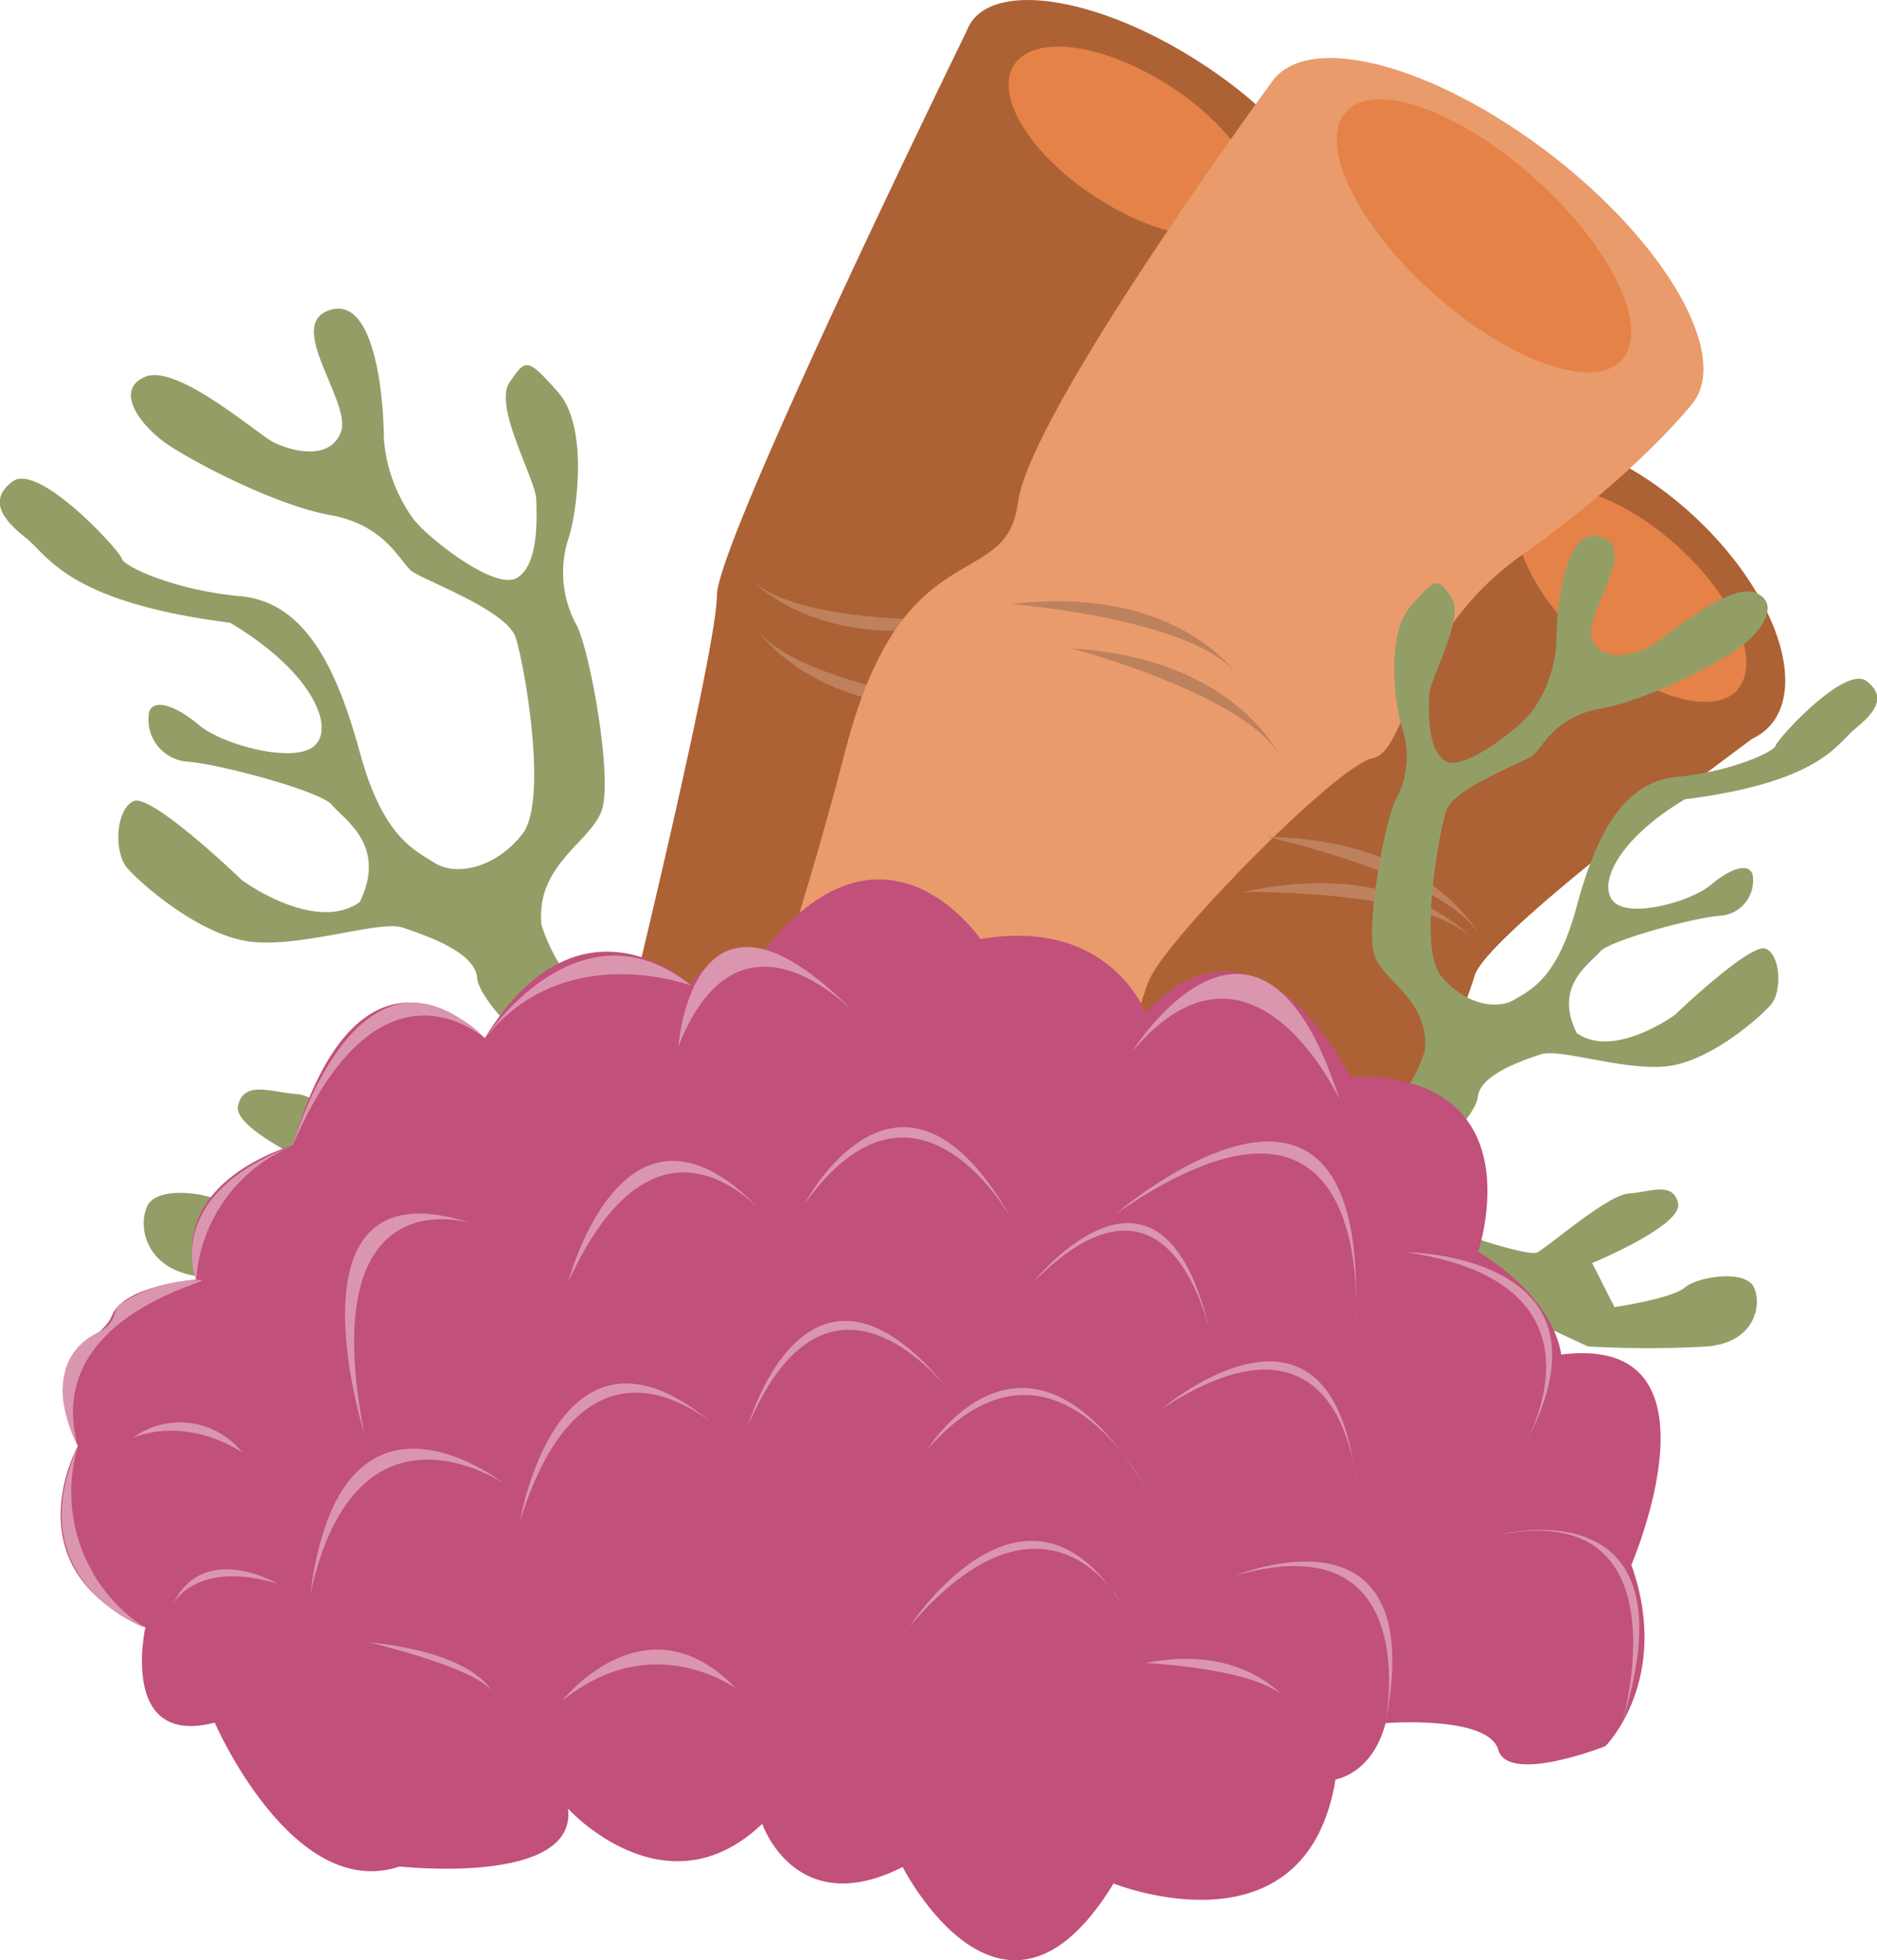 <svg xmlns="http://www.w3.org/2000/svg" width="149.92" height="156.54" viewBox="0 0 149.92 156.54">
  <defs>
    <style>
      .cls-1 {
        fill: #e58247;
      }

      .cls-2 {
        fill: #ac6235;
      }

      .cls-3 {
        fill: #bd815d;
      }

      .cls-4 {
        fill: #ea9b6c;
      }

      .cls-5 {
        fill: #939e67;
      }

      .cls-6 {
        fill: #c1507a;
      }

      .cls-7 {
        fill: #da96af;
      }
    </style>
  </defs>
  <title>koral3</title>
  <g id="Layer_2" data-name="Layer 2">
    <g id="Layer_1-2" data-name="Layer 1">
      <g id="forgrund">
        <g id="koral_gr_3">
          <g>
            <path class="cls-1" d="M139.82,56.05S143.66,36.46,119.45,39l-9.78,27.17Z"/>
            <path class="cls-1" d="M79.68,3.11s19.55-5.69,23.18,17.38L77.19,43.05,74.34,30.94Z"/>
            <path class="cls-1" d="M104.67,7,100.46,39l31.7-8.29S129.3,6,104.67,7Z"/>
            <path class="cls-2" d="M95.78,4.94C87.87-.15,79.69-1.53,77.51,1.86l-.1.19a4.37,4.37,0,0,0-.23.49c-2.58,5.28-19.92,41-19.92,45,0,4.31-7,33-7,33L59.3,91l24-26.32L106.14,20.3C108.33,16.91,103.69,10,95.78,4.94ZM100,17.46c-1.59,2.46-7.15,1.72-12.41-1.67S79.39,7.65,81,5.18s7.14-1.72,12.41,1.67S101.63,15,100,17.46Z"/>
            <path class="cls-3" d="M78.5,49.45s-14.91.77-18.65-3.33C59.85,46.12,65.54,52.77,78.5,49.45Z"/>
            <path class="cls-3" d="M78.12,56.4S63.28,54.69,60.27,50C60.27,50,64.79,57.53,78.12,56.4Z"/>
            <path class="cls-2" d="M135,40.94c-5.91-5.31-12.81-7.45-16.41-5.36l0,0-.08.09a5,5,0,0,0-1,.79,4.75,4.75,0,0,0-.9,1.56l-9.83,11.87-27,38.21s24.09,15.36,27,12.66,10-19.31,11-22.84c.88-3,17.24-15.28,22.18-18.93a4.6,4.6,0,0,0,1.44-1.06C144.39,54.47,141.56,46.87,135,40.94Zm3.8,14.14c-2,2.18-7.33.56-12-3.62s-6.84-9.35-4.88-11.53,7.33-.56,12,3.62S140.72,52.9,138.76,55.08Z"/>
            <path class="cls-4" d="M123.81,12.3c-9.26-7.11-19.16-9.75-22.13-5.89,0,0-19.45,26.49-20.38,33.75s-9.17,2-13.74,19.63-6.74,20-5.43,24.89,11.29,20.67,11.29,20.67H85.14s5.12-23.77,6.68-27.17,15-17.09,17.81-17.63,2.8-9.81,12-16.28,13.6-12.11,13.6-12.11C138.16,28.3,133.06,19.41,123.81,12.3Zm5.74,16.44c-2.26,2.51-9,.12-15.11-5.35s-9.19-11.94-6.93-14.46,9-.12,15.11,5.35S131.81,26.22,129.55,28.74Z"/>
            <path class="cls-3" d="M80.84,48.24S95.73,49.44,98.9,54C98.9,54,94.12,46.65,80.84,48.24Z"/>
            <path class="cls-3" d="M102.34,60.64s-3.4-8.07-16.75-8.86c0,0,14.44,3.82,16.75,8.86"/>
            <path class="cls-3" d="M117.8,75.18s-5.47-6.83-18.53-3.94c0,0,14.93-.28,18.53,3.94"/>
            <path class="cls-3" d="M118.32,74.94s-3.75-7.91-17.13-8.11c0,0,14.59,3.18,17.13,8.11"/>
          </g>
          <path class="cls-5" d="M100.64,91.52l6.84-.51a11.53,11.53,0,0,0,6.33-7.12c.34-4-3.17-5.41-4-7.52s.86-11.19,1.72-12.59a7.25,7.25,0,0,0,.51-5.49c-.57-1.58-1.45-7.52.64-9.89s2.18-2.24,3.26-.66-1.75,6.46-1.79,7.78S114,60,115.5,60.8s6.16-2.9,6.94-4.09a10.42,10.42,0,0,0,1.86-5.28c0-2,.42-9.5,3.56-8.57s-1.48,6.2-.69,8.18,3.43,1.19,4.49.66,6.46-5.28,8.58-4.36.26,3.3-1.46,4.49-7.2,4.09-10.92,4.75-4.62,3.1-5.42,3.73-6.35,2.6-6.94,4.45-2.18,10.87-.46,13.09,4.36,2.87,5.87,2,3.5-1.85,5-7.39,3.62-10,8-10.42,7.79-2,7.92-2.51,5.54-6.46,7.26-5.14.52,2.63-.93,3.82-2.77,4.25-13.59,5.62c-5.61,3.37-7,7-5.61,8.24s6.14-.09,7.72-1.43,3-1.74,3.3-.82a2.81,2.81,0,0,1-2.51,3.3c-2.11.13-9,2-9.7,2.9s-3.74,2.67-1.83,6.48c3,2.1,7.84-1.46,7.84-1.46s6.07-5.81,7.26-5.28,1.32,3.43.39,4.49-4.88,4.53-8.31,4.9-8.56-1.47-10.08-.95-4.81,1.62-5,3.38-4.55,5.68-6,6.82,2.21,3.05,3.46,3.62,6.51,2.3,7.25,2,5.62-4.6,7.33-4.71,3.56-1,3.95.78-6.86,4.77-6.86,4.77l1.78,3.52s4.56-.67,5.61-1.56,4.88-1.48,5.54,0,0,4.35-3.69,4.7a82.73,82.73,0,0,1-9.59,0l-24-11.22Z"/>
          <path class="cls-5" d="M59,82.94l-8.19-.6a13.83,13.83,0,0,1-7.57-8.53c-.41-4.73,3.79-6.47,4.79-9s-1-13.39-2.07-15.06a8.75,8.75,0,0,1-.61-6.57c.68-1.89,1.74-9-.76-11.84s-2.61-2.68-3.9-.79,2.09,7.74,2.14,9.31.2,5.37-1.61,6.32-7.38-3.47-8.31-4.89A12.47,12.47,0,0,1,30.66,35c0-2.37-.51-11.36-4.26-10.26s1.76,7.42.82,9.79-4.11,1.42-5.37.79S14.12,29,11.59,30.09s-.32,3.94,1.74,5.36S22,40.35,26.4,41.14s5.52,3.71,6.48,4.46,7.6,3.11,8.31,5.32,2.6,13,.55,15.66-5.22,3.44-7,2.34-4.19-2.21-6-8.84-4.33-12-9.54-12.47-9.32-2.37-9.47-3S3.07,36.88,1,38.45.38,41.61,2.12,43s3.31,5.08,16.26,6.73c6.71,4,8.37,8.43,6.71,9.85s-7.34-.1-9.24-1.71-3.63-2.08-3.94-1a3.37,3.37,0,0,0,3,3.95c2.53.16,10.76,2.37,11.62,3.47s4.47,3.2,2.19,7.76c-3.62,2.5-9.39-1.76-9.39-1.76s-7.26-7-8.68-6.31-1.58,4.1-.47,5.36,5.84,5.43,9.94,5.87,10.25-1.76,12.07-1.13,5.75,1.93,5.92,4,5.44,6.79,7.22,8.16S42.69,90,41.19,90.66s-7.8,2.75-8.68,2.34-6.72-5.5-8.77-5.63-4.26-1.15-4.73.94S27.22,94,27.22,94l-2.13,4.22s-5.45-.8-6.71-1.88-5.84-1.77-6.63,0,0,5.21,4.42,5.62a98.12,98.12,0,0,0,11.47,0L56.42,88.56Z"/>
          <g>
            <path class="cls-6" d="M60.88,145.64s2.65,7.79,11.22,3.45c0,0,8,15.83,16.84,1.32,0,0,15.36,6.16,17.73-8.31,0,0,2.94-.43,4-4.5,0,0,8.2-.65,9,2.13s8.56-.29,8.56-.29,5.32-5.32,2.07-14.48c0,0,8-18.52-5.61-16.79,0,0-.27-4.28-6.63-8.22,0,0,4.86-14.23-10.21-14,0,0-7.29-14.81-16.35-5.06,0,0-2.85-7.68-13.19-5.9,0,0-7.69-11.41-17.43,1.09,0,0-4.82.07-5.66,2.59,0,0-8.82-8.25-16.5,4.23,0,0-9.75-10.39-15.36,8.58,0,0-10,2.74-7.69,10.7,0,0-5.78.45-6.73,2.88s-6.27,2.73-2.72,10.41c0,0-5.47,9.75,5.39,14.47,0,0-2.14,9.62,5.54,7.62,0,0,6.21,14.35,14.77,11.49,0,0,14.19,1.57,13.45-4.63C45.37,144.46,53.19,153,60.88,145.64Z"/>
            <path class="cls-7" d="M64.27,96.13S72,81.38,81,97.69C81,97.69,73.4,83.38,64.27,96.13Z"/>
            <path class="cls-7" d="M54.19,83.55s1.17-16.28,14.55-2.17C68.74,81.38,59.28,70.65,54.19,83.55Z"/>
            <path class="cls-7" d="M29.08,114.43s-6.87-21.89,8.58-16.74C37.66,97.69,25.05,93.56,29.08,114.43Z"/>
            <path class="cls-7" d="M45.37,102.41s4.73-18.24,16.32-4.72C61.69,97.69,52.87,85.94,45.37,102.41Z"/>
            <path class="cls-7" d="M89.16,96.91s20.39-17.6,19.1,8.76C108.26,105.67,110.29,82.32,89.16,96.91Z"/>
            <path class="cls-7" d="M112.34,100s18,.1,9.23,15.77C121.57,115.72,129.76,102.55,112.34,100Z"/>
            <path class="cls-7" d="M90.41,84S100.57,67.72,107,87.82C107,87.82,100,72.57,90.41,84Z"/>
            <path class="cls-7" d="M82.51,102.41S93.14,89,96.84,107.3C96.84,107.3,94,90.81,82.51,102.41Z"/>
            <path class="cls-7" d="M24.79,127.3c2.41-19.16,15.45-8.84,15.45-8.84S28.47,110.45,24.79,127.3Z"/>
            <path class="cls-7" d="M41.53,121.48s3.21-19.07,16.3-7C57.83,114.43,47.08,103.67,41.53,121.48Z"/>
            <path class="cls-7" d="M59.77,113.79s4.93-17.17,16.52-2.15C76.29,111.64,66.52,98.05,59.77,113.79Z"/>
            <path class="cls-7" d="M74.09,115.72S82,102.88,91.5,118.85C91.5,118.85,84.07,104.41,74.09,115.72Z"/>
            <path class="cls-7" d="M92.81,112.5s13.64-11.68,15.51,6C108.32,118.46,107.42,102.9,92.81,112.5Z"/>
            <path class="cls-7" d="M119.63,122.58s16-4.3,9.93,15C129.56,137.6,134.83,119.54,119.63,122.58Z"/>
            <path class="cls-7" d="M98.74,125.8s15.59-6.44,11.91,11.8C110.65,137.6,113.92,121.46,98.74,125.8Z"/>
            <path class="cls-7" d="M72.64,129.89s9.18-14.17,17-1.73C89.68,128.16,83.65,117,72.64,129.89Z"/>
            <path class="cls-7" d="M44.88,135.84s6.69-8.54,13.91-1C58.79,134.86,52.15,129.89,44.88,135.84Z"/>
            <path class="cls-7" d="M38.72,82.94s7.49-11.48,16.5-4.23C55.22,78.71,45.06,74.87,38.72,82.94Z"/>
            <path class="cls-7" d="M23.36,91.52s5.22-18.37,15.36-8.58C38.72,82.94,30.32,75.18,23.36,91.52Z"/>
            <path class="cls-7" d="M15.67,102.22s-2.81-6.75,7.69-10.7A12.46,12.46,0,0,0,15.67,102.22Z"/>
            <path class="cls-7" d="M6.22,115.51s-3.66-6.65,1.79-9.2c1.44-.83.88-1.68,1.73-2.24a11.52,11.52,0,0,1,5.93-1.85C19,102,3.19,104.42,6.22,115.51Z"/>
            <path class="cls-7" d="M11.61,130S1.4,126.37,6.22,115.51A12.9,12.9,0,0,0,11.61,130Z"/>
            <path class="cls-7" d="M10.58,114.84s3.89-1.9,8.76,1.13A6.37,6.37,0,0,0,10.58,114.84Z"/>
            <path class="cls-7" d="M13.82,128.09s1.85-3.61,8.35-1.62C22.17,126.47,16.28,123,13.82,128.09Z"/>
            <path class="cls-7" d="M91.5,132.8s9.52.45,11.3,3C102.8,135.84,99.46,131.2,91.5,132.8Z"/>
            <path class="cls-7" d="M29.48,131.15s8.44,2,9.76,3.86C39.24,135,37.88,132,29.48,131.15Z"/>
          </g>
        </g>
      </g>
    </g>
  </g>
</svg>
